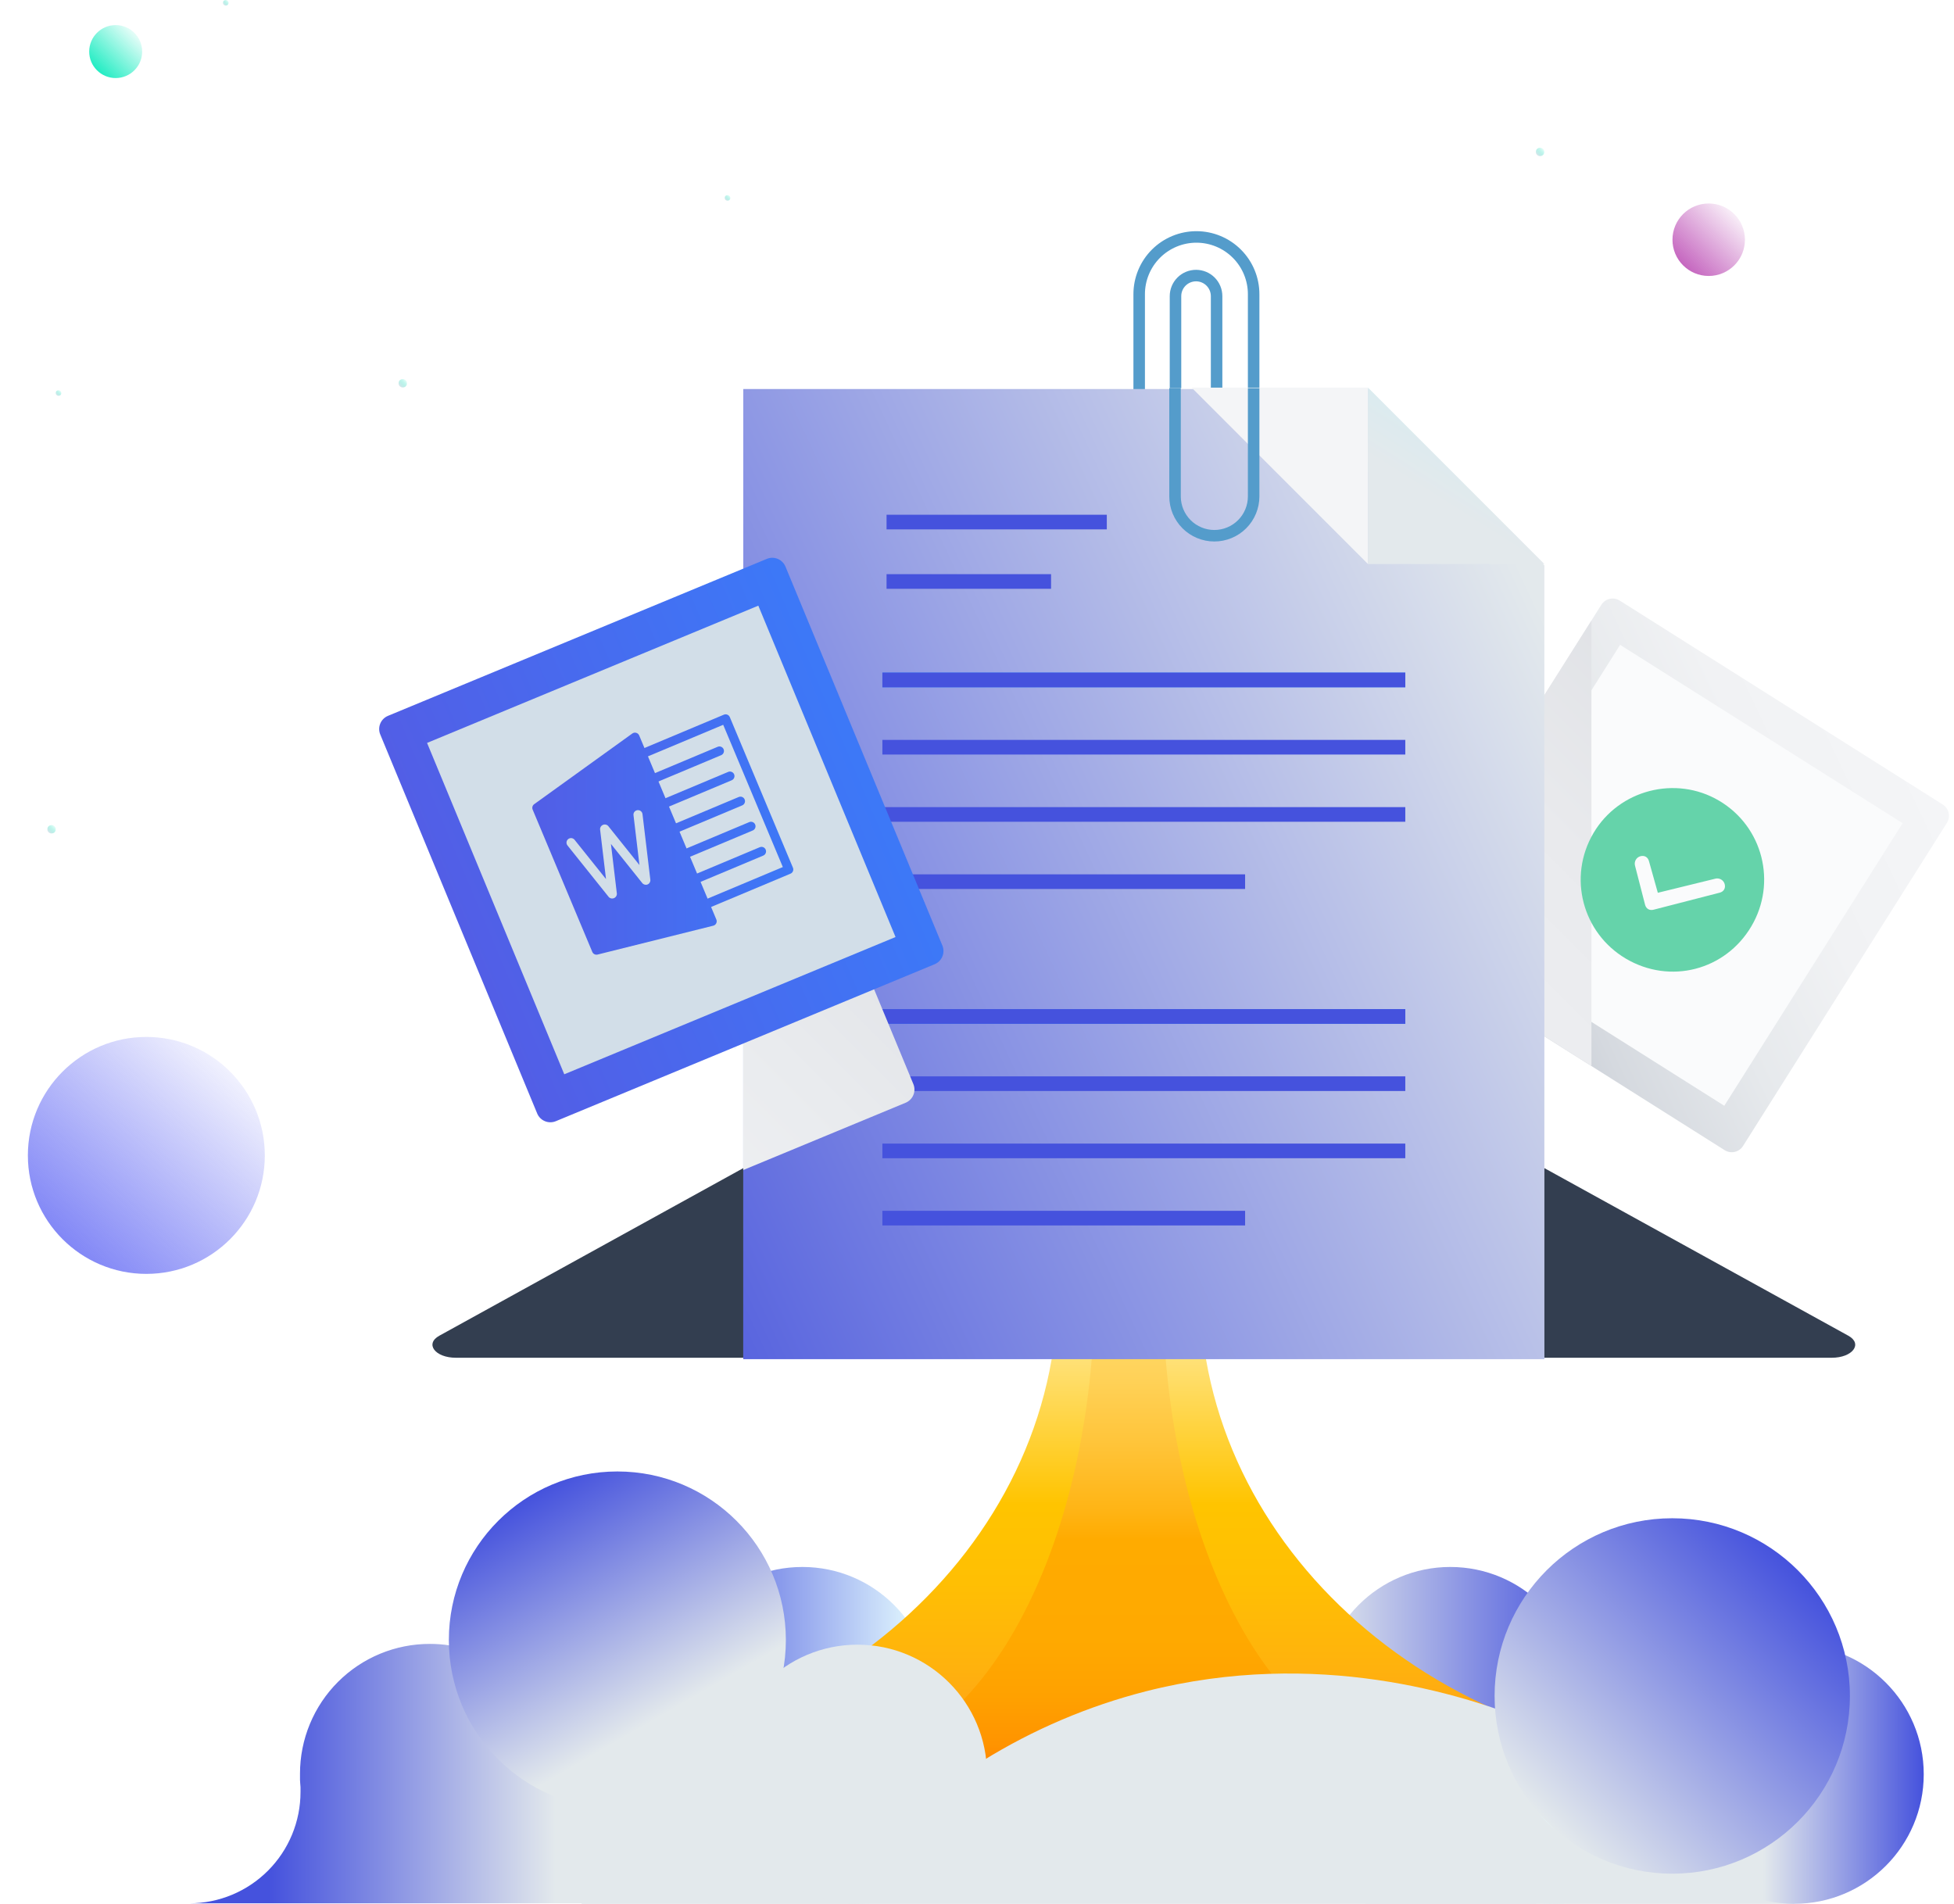 <svg width="701" height="683" viewBox="0 0 701 683" fill="none" xmlns="http://www.w3.org/2000/svg">
<rect width="698" height="683" fill="black" fill-opacity="0" transform="translate(3)"/>
<rect width="633" height="598" fill="black" fill-opacity="0" transform="translate(68 85)"/>
<rect width="633" height="598" fill="black" fill-opacity="0" transform="translate(68 85)"/>
<rect width="633" height="598" fill="black" fill-opacity="0" transform="translate(68 85)"/>
<rect width="633" height="598" fill="black" fill-opacity="0" transform="translate(68 85)"/>
<path d="M436.456 164.259V106.238C436.456 104.282 435.679 102.406 434.296 101.023C432.914 99.64 431.039 98.863 429.083 98.863C427.128 98.863 425.253 99.64 423.87 101.023C422.488 102.406 421.711 104.282 421.711 106.238V139.24" stroke="#549CCB" stroke-width="4.13" stroke-miterlimit="10"/>
<path d="M449.746 139.241V105.539C449.746 100.098 447.588 94.879 443.745 91.029C439.903 87.178 434.69 85.01 429.251 85V85C426.551 84.995 423.877 85.523 421.382 86.553C418.887 87.583 416.619 89.095 414.708 91.003C412.798 92.91 411.282 95.176 410.248 97.67C409.214 100.165 408.682 102.838 408.682 105.539V164.26" stroke="#549CCB" stroke-width="4.13" stroke-miterlimit="10"/>
<path d="M696.963 288.623L581.082 215.456C578.852 214.048 575.904 214.715 574.497 216.945L501.353 332.863C499.945 335.093 500.612 338.042 502.841 339.45L618.723 412.617C620.953 414.025 623.901 413.358 625.308 411.128L698.452 295.21C699.859 292.98 699.193 290.031 696.963 288.623Z" fill="url(#paint0_linear)"/>
<path d="M618.595 396.693L682.561 295.321L581.221 231.336L517.255 332.707L618.595 396.693Z" fill="#FAFBFC"/>
<path opacity="0.6" d="M263.369 376.192L263.904 375.75C263.904 375.897 263.904 376.045 263.904 376.192H263.369Z" fill="#B3F5FF"/>
<path d="M266.652 487.091H163.567C156.084 487.091 152.324 482.094 157.613 479.181L266.652 419.059V487.091Z" fill="#333E50"/>
<path d="M354.364 642.88C354.364 642.351 354.364 641.823 354.364 641.294C354.364 640.323 354.438 639.358 354.585 638.4C354.585 637.699 354.585 636.999 354.585 636.28C354.564 627.819 352.238 619.525 347.857 612.289C343.476 605.052 337.205 599.147 329.72 595.209C322.235 591.271 313.818 589.449 305.375 589.938C296.932 590.427 288.781 593.21 281.801 597.986C282.168 595.254 282.353 592.501 282.354 589.745C282.354 573.687 275.977 558.287 264.626 546.932C253.274 535.577 237.879 529.198 221.826 529.198C205.773 529.198 190.378 535.577 179.026 546.932C167.675 558.287 161.298 573.687 161.298 589.745C161.298 589.929 161.298 590.114 161.298 590.28C158.95 589.918 156.578 589.739 154.202 589.745C148.089 589.738 142.033 590.936 136.383 593.271C130.732 595.607 125.597 599.033 121.272 603.355C116.946 607.677 113.515 612.809 111.173 618.459C108.832 624.108 107.627 630.164 107.627 636.28C107.627 637.035 107.627 637.791 107.627 638.547C107.627 639.303 107.774 640.262 107.811 641.128C107.811 641.7 107.811 642.29 107.811 642.88C107.811 653.452 103.62 663.593 96.157 671.079C88.695 678.565 78.569 682.785 68 682.814H394.23C383.652 682.799 373.512 678.586 366.037 671.098C358.562 663.611 354.364 653.462 354.364 642.88ZM260.476 636.28L261.637 635.284C261.637 635.616 261.637 635.948 261.637 636.28H260.476Z" fill="url(#paint1_linear)"/>
<path d="M520.281 655.105C545.943 655.105 566.746 634.296 566.746 608.626C566.746 582.956 545.943 562.146 520.281 562.146C494.619 562.146 473.816 582.956 473.816 608.626C473.816 634.296 494.619 655.105 520.281 655.105Z" fill="url(#paint2_linear)"/>
<path d="M287.863 655.105C313.525 655.105 334.328 634.296 334.328 608.626C334.328 582.956 313.525 562.146 287.863 562.146C262.201 562.146 241.398 582.956 241.398 608.626C241.398 634.296 262.201 655.105 287.863 655.105Z" fill="url(#paint3_linear)"/>
<path d="M489.833 682.999H643.678V636.501H489.833V682.999Z" fill="#E3E9EC"/>
<path d="M623.199 631.487C516.741 631.487 430.447 555.564 430.447 461.868V376.523H379.485V461.923C379.485 555.564 293.19 631.542 186.732 631.542H623.199V631.487Z" fill="url(#paint4_linear)"/>
<path d="M509.463 631.487C458.483 631.487 417.142 555.564 417.142 461.868V376.523H392.702V461.923C392.702 555.564 351.361 631.542 300.381 631.542H509.463V631.487Z" fill="url(#paint5_linear)"/>
<path d="M643.678 682.982C669.339 682.982 690.142 662.173 690.142 636.503C690.142 610.833 669.339 590.023 643.678 590.023C618.016 590.023 597.213 610.833 597.213 636.503C597.213 662.173 618.016 682.982 643.678 682.982Z" fill="url(#paint6_linear)"/>
<path d="M557.459 682.999C577.99 682.999 594.634 666.35 594.634 645.812C594.634 625.274 577.99 608.625 557.459 608.625C536.927 608.625 520.283 625.274 520.283 645.812C520.283 666.35 536.927 682.999 557.459 682.999Z" fill="#E3E9EC"/>
<path style="mix-blend-mode:multiply" d="M570.929 222.632L501.37 332.866C500.696 333.937 500.475 335.232 500.755 336.466C501.035 337.7 501.793 338.773 502.863 339.448L570.929 382.424V222.632Z" fill="url(#paint7_linear)"/>
<rect width="287.396" height="348.033" fill="black" fill-opacity="0" transform="translate(266.646 139.558)"/>
<path d="M490.769 139.558H266.646V487.59H554.043V202.851L490.769 139.558Z" fill="url(#paint8_linear)"/>
<path d="M318.053 208.604H377.069" stroke="#4552DD" stroke-width="5.25" stroke-miterlimit="10"/>
<path d="M318.053 187.29H397.067" stroke="#4552DD" stroke-width="5.25" stroke-miterlimit="10"/>
<rect width="187.592" height="72.365" fill="black" fill-opacity="0" transform="translate(316.559 243.929)"/>
<path d="M316.559 243.929H504.15" stroke="#2684FF" stroke-width="5.25" stroke-miterlimit="10"/>
<path d="M316.559 268.062H504.15" stroke="#4552DD" stroke-width="5.25" stroke-miterlimit="10"/>
<path d="M316.559 243.929H504.15" stroke="#4552DD" stroke-width="5.25" stroke-miterlimit="10"/>
<path d="M316.559 292.178H504.15" stroke="#4552DD" stroke-width="5.25" stroke-miterlimit="10"/>
<path d="M316.559 316.293H446.682" stroke="#4552DD" stroke-width="5.25" stroke-miterlimit="10"/>
<rect width="187.592" height="72.347" fill="black" fill-opacity="0" transform="translate(316.559 364.653)"/>
<path d="M316.559 364.653H504.15" stroke="#2684FF" stroke-width="5.25" stroke-miterlimit="10"/>
<path d="M316.559 388.768H504.15" stroke="#4552DD" stroke-width="5.25" stroke-miterlimit="10"/>
<path d="M316.559 364.653H504.15" stroke="#4552DD" stroke-width="5.25" stroke-miterlimit="10"/>
<path d="M316.559 412.884H504.15" stroke="#4552DD" stroke-width="5.25" stroke-miterlimit="10"/>
<path d="M316.559 437H446.682" stroke="#4552DD" stroke-width="5.25" stroke-miterlimit="10"/>
<path style="mix-blend-mode:multiply" d="M266.646 419.742L324.889 395.608C325.511 395.351 326.076 394.975 326.553 394.5C327.029 394.024 327.408 393.46 327.666 392.838C327.924 392.217 328.058 391.551 328.059 390.878C328.06 390.204 327.928 389.538 327.672 388.916L271.365 252.962C270.979 252.027 270.325 251.226 269.486 250.662C268.646 250.098 267.658 249.795 266.646 249.791V419.742Z" fill="url(#paint9_linear)"/>
<path d="M551.095 683.001H253.912V620.795C273.141 631.277 294.679 636.803 316.578 636.872C328.782 636.846 340.921 635.083 352.629 631.635C370.725 620.43 390.42 612.044 411.037 606.764C472.781 591.037 525.31 608.184 547.538 617.07L551.095 683.001Z" fill="#E3E9EC"/>
<path d="M599.92 672.177C635.12 672.177 663.655 643.633 663.655 608.423C663.655 573.212 635.12 544.668 599.92 544.668C564.721 544.668 536.186 573.212 536.186 608.423C536.186 643.633 564.721 672.177 599.92 672.177Z" fill="url(#paint10_linear)"/>
<path style="mix-blend-mode:multiply" d="M490.774 139.058H427.5L490.774 202.351V139.058Z" fill="url(#paint11_linear)"/>
<path d="M307.623 636.502H208.666V683H307.623V636.502Z" fill="#E3E9EC"/>
<path d="M221.479 648.83C254.867 648.83 281.933 621.755 281.933 588.357C281.933 554.958 254.867 527.884 221.479 527.884C188.092 527.884 161.025 554.958 161.025 588.357C161.025 621.755 188.092 648.83 221.479 648.83Z" fill="url(#paint12_linear)"/>
<path d="M307.625 682.982C333.287 682.982 354.09 662.173 354.09 636.503C354.09 610.833 333.287 590.023 307.625 590.023C281.963 590.023 261.16 610.833 261.16 636.503C261.16 662.173 281.963 682.982 307.625 682.982Z" fill="#E3E9EC"/>
<path d="M490.773 202.351H554.047L490.773 139.058V202.351Z" fill="url(#paint13_linear)"/>
<path d="M554.047 487.091H657.132C664.615 487.091 668.375 482.094 663.085 479.181L554.047 419.059V487.091Z" fill="#333E50"/>
<path d="M275.094 200.497L139.193 256.807C136.578 257.89 135.337 260.889 136.42 263.504L192.712 399.448C193.795 402.063 196.792 403.305 199.407 402.222L335.308 345.912C337.922 344.829 339.164 341.83 338.081 339.215L281.789 203.271C280.706 200.656 277.709 199.414 275.094 200.497Z" fill="url(#paint14_linear)"/>
<path d="M321.274 336.156L272.049 217.279L153.21 266.519L202.434 385.396L321.274 336.156Z" fill="#D2DEE8"/>
<path d="M421.547 139.241V178.088C421.547 181.828 423.032 185.416 425.677 188.061C428.321 190.706 431.907 192.192 435.647 192.192V192.192C437.498 192.192 439.332 191.827 441.042 191.118C442.753 190.409 444.307 189.371 445.617 188.061C446.926 186.751 447.965 185.196 448.673 183.485C449.382 181.774 449.746 179.94 449.746 178.088V139.241" stroke="#549CCB" stroke-width="4.13" stroke-miterlimit="10"/>
<rect width="119.69" height="115.743" fill="black" fill-opacity="0" transform="matrix(0.922 -0.387 0.387 0.922 160.225 269.158)"/>
<rect width="119.69" height="115.743" fill="black" fill-opacity="0" transform="matrix(0.922 -0.387 0.387 0.922 160.225 269.158)"/>
<path d="M228.253 262.9C227.776 262.759 227.261 262.845 226.856 263.133L191.64 288.497C191.02 288.943 190.794 289.761 191.096 290.463L212.487 341.497C212.797 342.237 213.601 342.64 214.38 342.446L255.887 332.091C256.758 331.874 257.288 330.991 257.071 330.119C257.051 330.038 257.025 329.96 256.993 329.884L229.31 263.84C229.12 263.381 228.731 263.035 228.253 262.9Z" fill="url(#paint15_linear)"/>
<path d="M283.6 313.426L253.607 326.01C252.779 326.357 251.825 325.967 251.478 325.138C251.13 324.309 251.52 323.355 252.348 323.008L280.841 311.053L259.451 260.02L230.957 271.974C230.129 272.322 229.176 271.931 228.829 271.102C228.481 270.273 228.871 269.32 229.699 268.972L259.692 256.389C260.52 256.041 261.473 256.432 261.821 257.261L284.47 311.296C284.817 312.125 284.428 313.079 283.6 313.426Z" fill="url(#paint16_linear)"/>
<path d="M258.725 270.913L234.731 280.98C233.903 281.327 232.95 280.937 232.602 280.108C232.255 279.279 232.645 278.325 233.473 277.977L257.467 267.911C258.295 267.563 259.248 267.953 259.596 268.782C259.943 269.612 259.554 270.565 258.725 270.913Z" fill="url(#paint17_linear)"/>
<path d="M262.501 279.919L238.507 289.986C237.679 290.333 236.726 289.943 236.378 289.114C236.031 288.285 236.421 287.331 237.249 286.984L261.243 276.917C262.071 276.569 263.024 276.96 263.372 277.789C263.719 278.618 263.329 279.572 262.501 279.919Z" fill="url(#paint18_linear)"/>
<path d="M266.275 288.925L242.281 298.992C241.453 299.34 240.499 298.949 240.152 298.12C239.804 297.291 240.194 296.338 241.022 295.99L265.017 285.923C265.845 285.576 266.798 285.966 267.145 286.795C267.493 287.624 267.103 288.578 266.275 288.925Z" fill="url(#paint19_linear)"/>
<path d="M270.051 297.931L246.057 307.997C245.228 308.345 244.275 307.955 243.928 307.126C243.58 306.297 243.97 305.343 244.798 304.995L268.792 294.928C269.621 294.581 270.574 294.971 270.921 295.8C271.269 296.629 270.879 297.583 270.051 297.931Z" fill="url(#paint20_linear)"/>
<path d="M273.825 306.937L249.83 317.004C249.002 317.351 248.049 316.961 247.701 316.132C247.354 315.303 247.744 314.349 248.572 314.002L272.566 303.935C273.394 303.587 274.348 303.978 274.695 304.807C275.043 305.636 274.653 306.589 273.825 306.937Z" fill="url(#paint21_linear)"/>
<path d="M232.321 317.292C231.653 317.571 230.88 317.374 230.426 316.809L219.176 302.757L221.308 320.634C221.313 321.569 220.56 322.331 219.625 322.335C219.176 322.337 218.745 322.16 218.426 321.844L203.62 303.347C203.037 302.662 203.12 301.635 203.804 301.052C204.488 300.47 205.514 300.553 206.096 301.237C206.117 301.262 206.137 301.286 206.156 301.312L217.405 315.36L215.272 297.483C215.268 296.549 216.021 295.787 216.955 295.783C217.404 295.781 217.836 295.957 218.155 296.274L229.402 310.327L227.271 292.453C227.155 291.572 227.775 290.765 228.655 290.65C228.668 290.648 228.68 290.647 228.693 290.645C229.584 290.54 230.393 291.177 230.499 292.069L233.308 315.6C233.394 316.321 232.991 317.011 232.321 317.292Z" fill="#D2DEE8"/>
<path fill-rule="evenodd" clip-rule="evenodd" d="M616.71 287.241C632.544 296.594 637.477 316.763 628.308 332.3C618.96 348.141 599.104 353.257 583.271 343.904C567.741 334.73 562.324 314.685 571.673 298.844C580.842 283.308 601.181 278.067 616.71 287.241ZM586.552 310.51C586.178 309.056 587.077 307.533 588.53 307.159C589.983 306.784 591.201 307.504 591.575 308.957L594.748 320.281L615.392 315.221C616.845 314.846 618.367 315.746 618.741 317.199C619.115 318.653 618.396 319.871 616.943 320.246L593.214 326.359C591.761 326.734 590.543 326.014 590.169 324.561L586.552 310.51Z" fill="#65D3AA"/>
<g filter="url(#filter0_f)">
<circle cx="52.5" cy="414.5" r="42.5" fill="url(#paint22_linear)" fill-opacity="0.8"/>
</g>
<circle cx="41.5" cy="18.5" r="9.5" fill="url(#paint23_linear)"/>
<ellipse cx="144.5" cy="137.498" rx="1.5" ry="1.498" fill="url(#paint24_linear)"/>
<ellipse cx="261" cy="70.999" rx="1" ry="0.999" fill="url(#paint25_linear)"/>
<ellipse cx="81" cy="0.999" rx="1" ry="0.999" fill="url(#paint26_linear)"/>
<ellipse cx="21" cy="140.999" rx="1" ry="0.999" fill="url(#paint27_linear)"/>
<ellipse cx="552.5" cy="54.498" rx="1.5" ry="1.498" fill="url(#paint28_linear)"/>
<ellipse cx="18.5" cy="297.498" rx="1.5" ry="1.498" fill="url(#paint29_linear)"/>
<circle cx="613" cy="86" r="13" fill="url(#paint30_linear)"/>
<defs>
<filter id="filter0_f" x="0" y="362" width="105" height="105" filterUnits="userSpaceOnUse" color-interpolation-filters="sRGB">
<feFlood flood-opacity="0" result="BackgroundImageFix"/>
<feBlend mode="normal" in="SourceGraphic" in2="BackgroundImageFix" result="shape"/>
<feGaussianBlur stdDeviation="5" result="effect1_foregroundBlur"/>
</filter>
<linearGradient id="paint0_linear" x1="510.1" y1="356.547" x2="689.71" y2="271.559" gradientUnits="userSpaceOnUse">
<stop offset="0.09" stop-color="#C1C7D0"/>
<stop offset="0.26" stop-color="#D5D9DF"/>
<stop offset="0.49" stop-color="#E6E9EC"/>
<stop offset="0.72" stop-color="#F1F2F4"/>
<stop offset="1" stop-color="#F4F5F7"/>
</linearGradient>
<linearGradient id="paint1_linear" x1="68" y1="606.006" x2="373.272" y2="605.977" gradientUnits="userSpaceOnUse">
<stop offset="0.094" stop-color="#4552DD"/>
<stop offset="0.43" stop-color="#E3E9EC"/>
</linearGradient>
<linearGradient id="paint2_linear" x1="473.816" y1="608.626" x2="566.746" y2="608.626" gradientUnits="userSpaceOnUse">
<stop stop-color="#E3E9EC"/>
<stop offset="1" stop-color="#4552DD"/>
</linearGradient>
<linearGradient id="paint3_linear" x1="241.398" y1="608.626" x2="334.328" y2="608.626" gradientUnits="userSpaceOnUse">
<stop stop-color="#4552DD"/>
<stop offset="0.97" stop-color="#E6FCFF"/>
</linearGradient>
<linearGradient id="paint4_linear" x1="404.92" y1="631.487" x2="404.92" y2="376.523" gradientUnits="userSpaceOnUse">
<stop stop-color="#FF991F"/>
<stop offset="0.01" stop-color="#FF9C1D"/>
<stop offset="0.13" stop-color="#FFB20D"/>
<stop offset="0.25" stop-color="#FFBF03"/>
<stop offset="0.36" stop-color="#FFC400"/>
<stop offset="0.58" stop-color="#FFE380"/>
</linearGradient>
<linearGradient id="paint5_linear" x1="404.922" y1="631.487" x2="404.922" y2="376.523" gradientUnits="userSpaceOnUse">
<stop stop-color="#FF8B00"/>
<stop offset="0.02" stop-color="#FF9300"/>
<stop offset="0.09" stop-color="#FFA100"/>
<stop offset="0.17" stop-color="#FFA900"/>
<stop offset="0.31" stop-color="#FFAB00"/>
<stop offset="0.35" stop-color="#FFB414"/>
<stop offset="0.45" stop-color="#FFC53B"/>
<stop offset="0.54" stop-color="#FFD259"/>
<stop offset="0.63" stop-color="#FFDB6F"/>
<stop offset="0.72" stop-color="#FFE17C"/>
<stop offset="0.8" stop-color="#FFE380"/>
</linearGradient>
<linearGradient id="paint6_linear" x1="597.213" y1="636.503" x2="690.142" y2="636.503" gradientUnits="userSpaceOnUse">
<stop offset="0.38" stop-color="#E3E9EC"/>
<stop offset="1" stop-color="#4552DD"/>
</linearGradient>
<linearGradient id="paint7_linear" x1="334.974" y1="538.547" x2="621.096" y2="252.515" gradientUnits="userSpaceOnUse">
<stop stop-color="#F4F5F7"/>
<stop offset="0.49" stop-color="#F1F2F5"/>
<stop offset="0.81" stop-color="#E9EAED"/>
<stop offset="1" stop-color="#DFE1E5"/>
</linearGradient>
<linearGradient id="paint8_linear" x1="79.226" y1="400.046" x2="537.59" y2="186.424" gradientUnits="userSpaceOnUse">
<stop offset="0.16" stop-color="#4552DD"/>
<stop offset="1" stop-color="#E3E9EC"/>
</linearGradient>
<linearGradient id="paint9_linear" x1="175.773" y1="443.077" x2="318.957" y2="299.938" gradientUnits="userSpaceOnUse">
<stop stop-color="#F4F5F7"/>
<stop offset="0.59" stop-color="#E9EBEE"/>
<stop offset="1" stop-color="#DFE1E5"/>
</linearGradient>
<linearGradient id="paint10_linear" x1="554.856" y1="653.519" x2="645.031" y2="563.373" gradientUnits="userSpaceOnUse">
<stop stop-color="#E6FCFF"/>
<stop offset="0" stop-color="#E3E9EC"/>
<stop offset="1" stop-color="#4552DD"/>
</linearGradient>
<linearGradient id="paint11_linear" x1="12769.1" y1="3211.97" x2="14941.3" y2="3211.97" gradientUnits="userSpaceOnUse">
<stop stop-color="#F4F5F7"/>
<stop offset="0.49" stop-color="#F1F2F5"/>
<stop offset="0.81" stop-color="#E9EAED"/>
<stop offset="1" stop-color="#DFE1E5"/>
</linearGradient>
<linearGradient id="paint12_linear" x1="191.252" y1="535.978" x2="251.753" y2="640.719" gradientUnits="userSpaceOnUse">
<stop stop-color="#4552DD"/>
<stop offset="0.76" stop-color="#E3E9EC"/>
</linearGradient>
<linearGradient id="paint13_linear" x1="503.721" y1="202.674" x2="581.81" y2="79.672" gradientUnits="userSpaceOnUse">
<stop offset="0.18" stop-color="#E3E9EC"/>
<stop offset="1" stop-color="#B3F5FF"/>
<stop offset="1" stop-color="#549CCB"/>
</linearGradient>
<linearGradient id="paint14_linear" x1="164.562" y1="331.467" x2="375.966" y2="242.304" gradientUnits="userSpaceOnUse">
<stop stop-color="#525EE6"/>
<stop offset="0.99" stop-color="#3384FF"/>
</linearGradient>
<linearGradient id="paint15_linear" x1="190.963" y1="299.373" x2="327.487" y2="298.403" gradientUnits="userSpaceOnUse">
<stop stop-color="#525EE6"/>
<stop offset="0.99" stop-color="#3384FF"/>
</linearGradient>
<linearGradient id="paint16_linear" x1="190.963" y1="299.373" x2="327.487" y2="298.403" gradientUnits="userSpaceOnUse">
<stop stop-color="#525EE6"/>
<stop offset="0.99" stop-color="#3384FF"/>
</linearGradient>
<linearGradient id="paint17_linear" x1="190.963" y1="299.373" x2="327.487" y2="298.403" gradientUnits="userSpaceOnUse">
<stop stop-color="#525EE6"/>
<stop offset="0.99" stop-color="#3384FF"/>
</linearGradient>
<linearGradient id="paint18_linear" x1="190.963" y1="299.373" x2="327.487" y2="298.403" gradientUnits="userSpaceOnUse">
<stop stop-color="#525EE6"/>
<stop offset="0.99" stop-color="#3384FF"/>
</linearGradient>
<linearGradient id="paint19_linear" x1="190.963" y1="299.373" x2="327.487" y2="298.403" gradientUnits="userSpaceOnUse">
<stop stop-color="#525EE6"/>
<stop offset="0.99" stop-color="#3384FF"/>
</linearGradient>
<linearGradient id="paint20_linear" x1="190.963" y1="299.373" x2="327.487" y2="298.403" gradientUnits="userSpaceOnUse">
<stop stop-color="#525EE6"/>
<stop offset="0.99" stop-color="#3384FF"/>
</linearGradient>
<linearGradient id="paint21_linear" x1="190.963" y1="299.373" x2="327.487" y2="298.403" gradientUnits="userSpaceOnUse">
<stop stop-color="#525EE6"/>
<stop offset="0.99" stop-color="#3384FF"/>
</linearGradient>
<linearGradient id="paint22_linear" x1="10" y1="457" x2="88.29" y2="374.237" gradientUnits="userSpaceOnUse">
<stop stop-color="#464EF2"/>
<stop offset="1" stop-color="#464EF2" stop-opacity="0"/>
</linearGradient>
<linearGradient id="paint23_linear" x1="34" y1="25" x2="49.5" y2="9.5" gradientUnits="userSpaceOnUse">
<stop stop-color="#1EECC2"/>
<stop offset="1" stop-color="#1EECC2" stop-opacity="0"/>
</linearGradient>
<linearGradient id="paint24_linear" x1="143.316" y1="138.523" x2="145.76" y2="136.076" gradientUnits="userSpaceOnUse">
<stop stop-color="#DCE5EC"/>
<stop offset="1" stop-color="#1EECC2" stop-opacity="0"/>
</linearGradient>
<linearGradient id="paint25_linear" x1="260.211" y1="71.682" x2="261.84" y2="70.05" gradientUnits="userSpaceOnUse">
<stop stop-color="#DCE5EC"/>
<stop offset="1" stop-color="#1EECC2" stop-opacity="0"/>
</linearGradient>
<linearGradient id="paint26_linear" x1="80.21" y1="1.682" x2="81.84" y2="0.051" gradientUnits="userSpaceOnUse">
<stop stop-color="#DCE5EC"/>
<stop offset="1" stop-color="#1EECC2" stop-opacity="0"/>
</linearGradient>
<linearGradient id="paint27_linear" x1="20.21" y1="141.682" x2="21.84" y2="140.051" gradientUnits="userSpaceOnUse">
<stop stop-color="#DCE5EC"/>
<stop offset="1" stop-color="#1EECC2" stop-opacity="0"/>
</linearGradient>
<linearGradient id="paint28_linear" x1="551.316" y1="55.523" x2="553.76" y2="53.076" gradientUnits="userSpaceOnUse">
<stop stop-color="#DCE5EC"/>
<stop offset="1" stop-color="#1EECC2" stop-opacity="0"/>
</linearGradient>
<linearGradient id="paint29_linear" x1="17.316" y1="298.523" x2="19.76" y2="296.076" gradientUnits="userSpaceOnUse">
<stop stop-color="#DCE5EC"/>
<stop offset="1" stop-color="#1EECC2" stop-opacity="0"/>
</linearGradient>
<linearGradient id="paint30_linear" x1="602.737" y1="94.895" x2="623.947" y2="73.684" gradientUnits="userSpaceOnUse">
<stop stop-color="#C463BE"/>
<stop offset="1" stop-color="#C463BE" stop-opacity="0"/>
</linearGradient>
</defs>
</svg>
